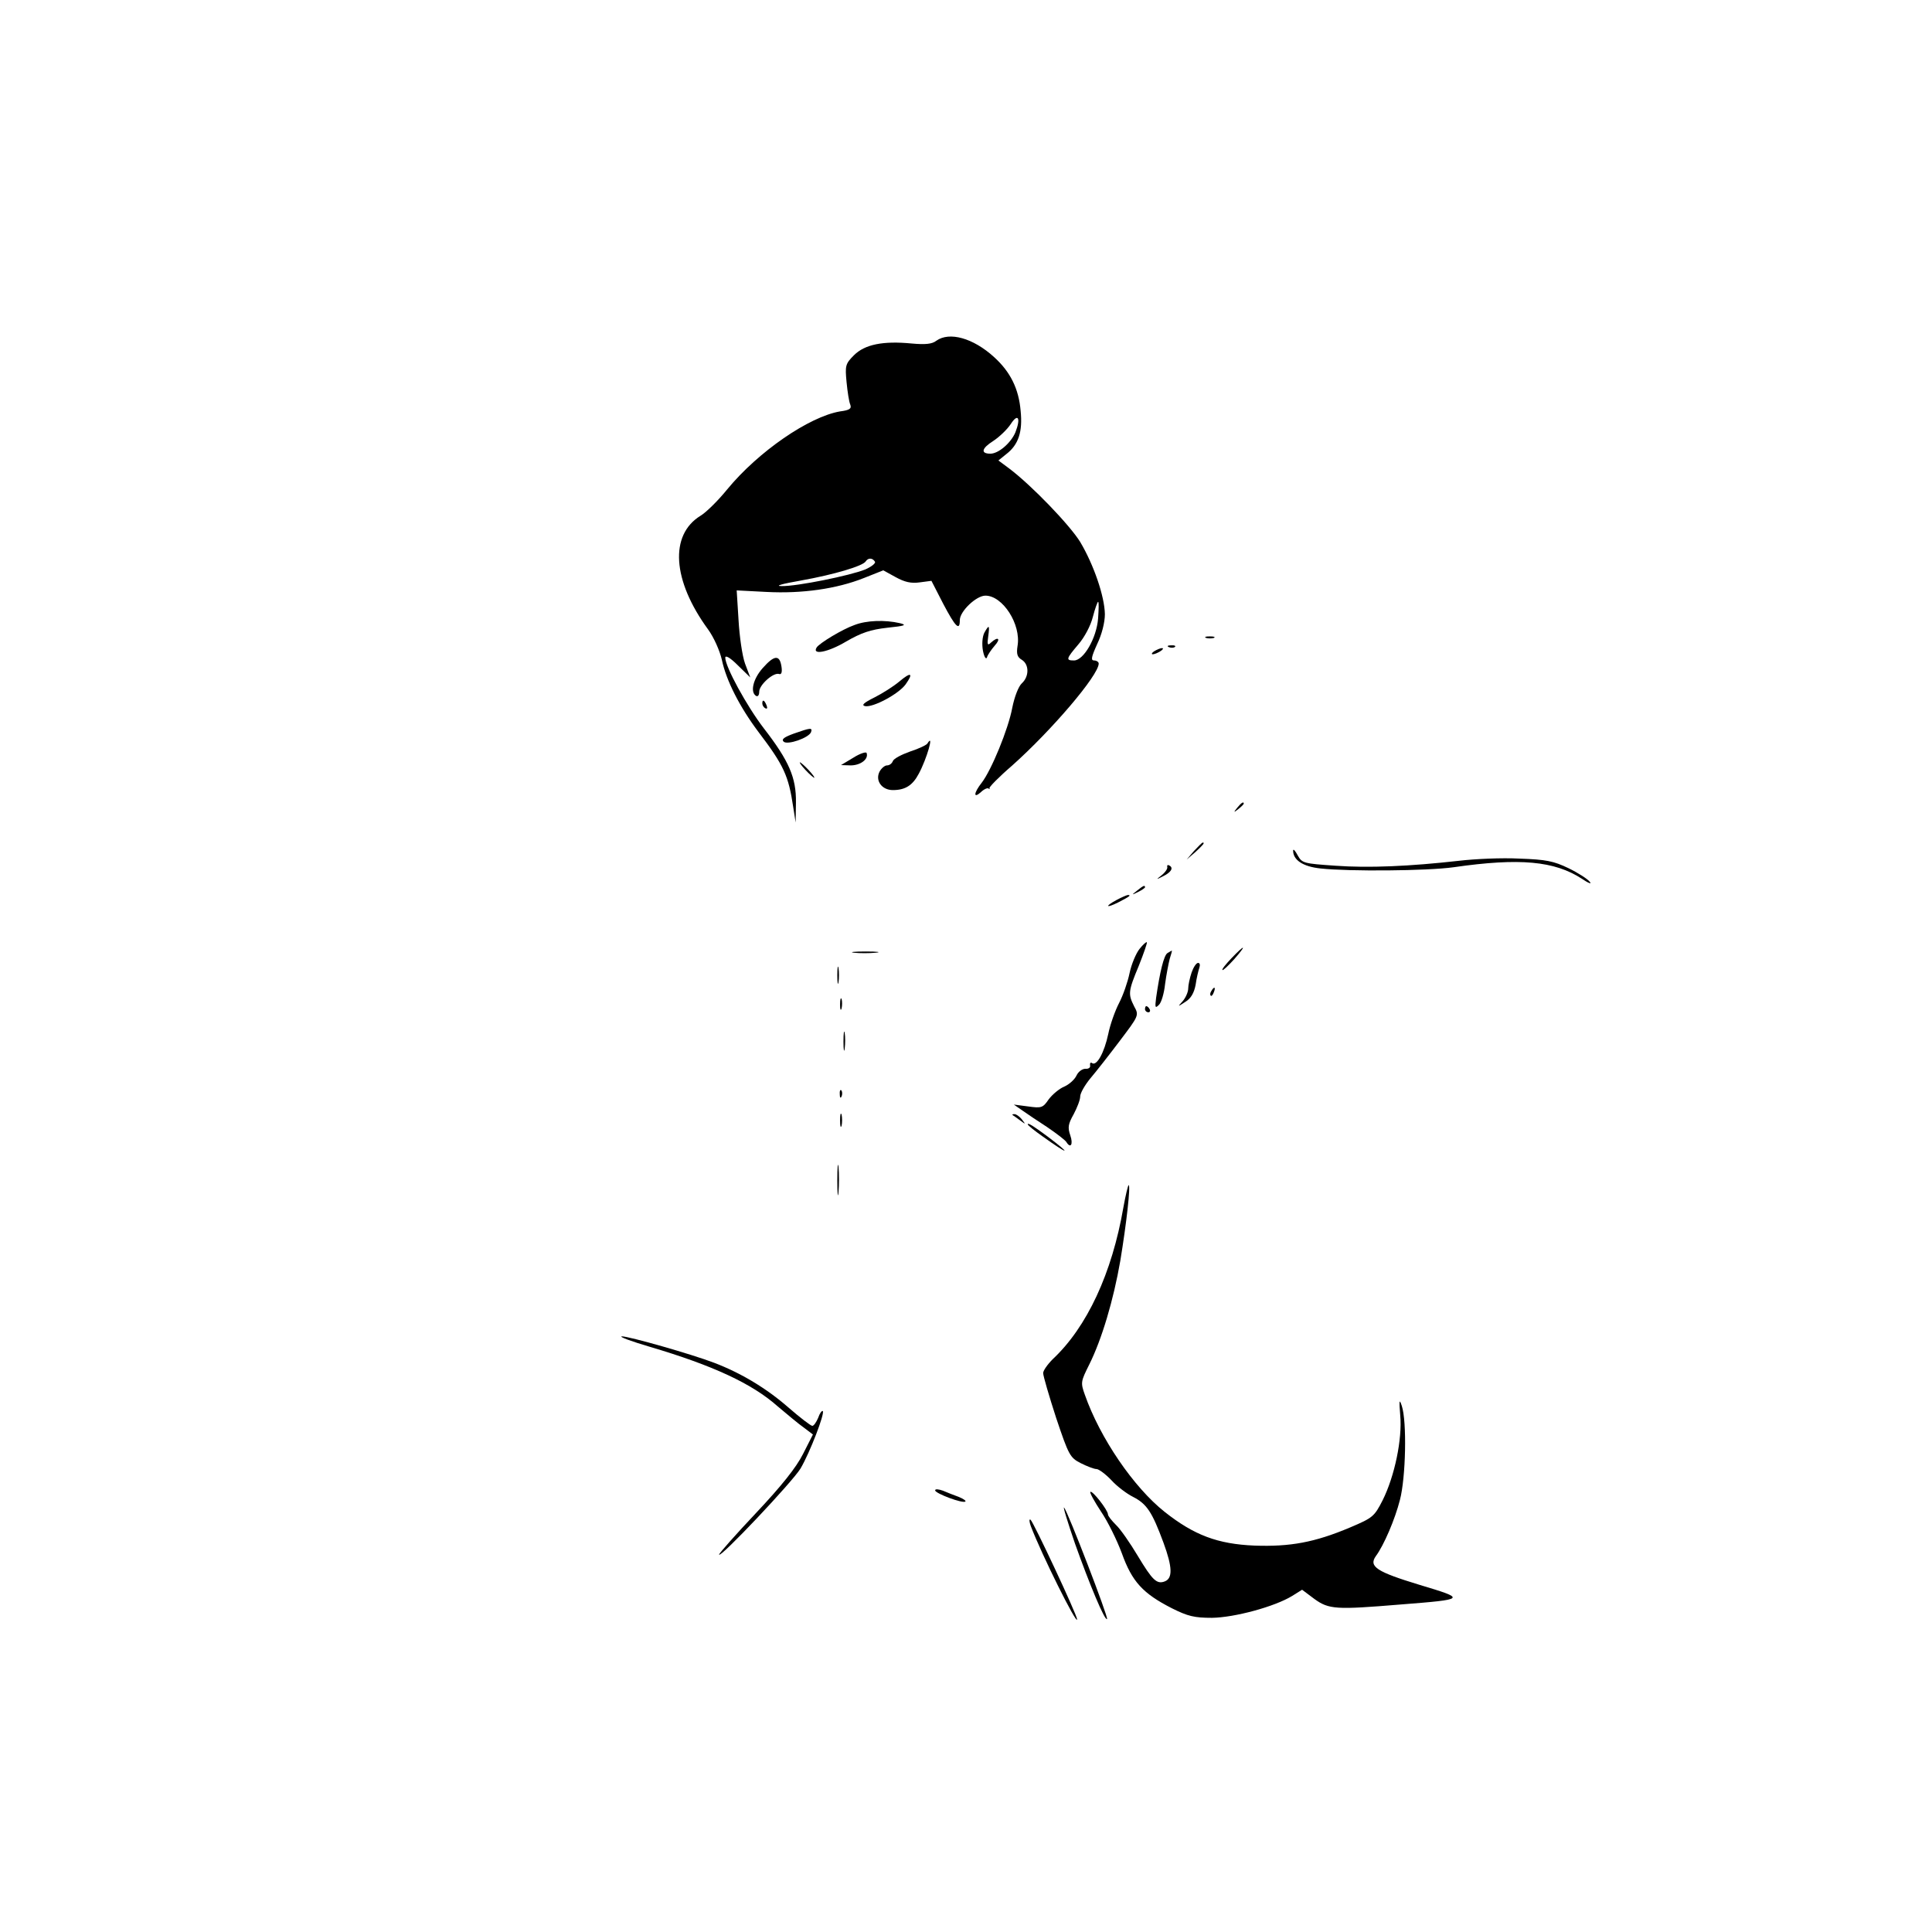 <?xml version="1.0" standalone="no"?>
<!DOCTYPE svg PUBLIC "-//W3C//DTD SVG 20010904//EN"
 "http://www.w3.org/TR/2001/REC-SVG-20010904/DTD/svg10.dtd">
<svg version="1.0" xmlns="http://www.w3.org/2000/svg"
 width="626pt" height="626pt" viewBox="0 0 626 626"
 preserveAspectRatio="xMidYMid meet">

<g transform="translate(0,626) scale(0.1,-0.1)"
fill="#000000" stroke="none">
<path d="M3034 5156 c-14 -11 -36 -13 -80 -9 -93 9 -152 -3 -187 -38 -28 -28
-29 -34 -24 -87 3 -31 8 -64 12 -73 5 -13 -2 -18 -33 -22 -100 -17 -265 -130
-366 -253 -30 -37 -69 -75 -86 -85 -101 -62 -92 -209 24 -368 19 -26 38 -69
45 -99 14 -67 58 -153 118 -233 83 -109 98 -143 113 -243 l8 -51 1 65 c1 80
-22 134 -104 240 -56 73 -125 200 -125 229 0 9 16 0 40 -24 l41 -40 -17 45
c-9 25 -18 88 -21 141 l-6 96 97 -5 c115 -6 227 10 315 45 l63 25 40 -22 c29
-16 50 -21 78 -17 l38 5 38 -74 c40 -76 54 -90 54 -53 0 28 53 79 83 79 56 0
116 -93 104 -163 -4 -26 -1 -36 14 -45 24 -15 24 -54 0 -76 -11 -10 -24 -44
-31 -79 -13 -70 -68 -203 -99 -243 -26 -33 -28 -53 -3 -31 10 10 22 15 25 12
4 -3 5 -2 3 1 -2 3 30 36 73 73 128 114 281 293 281 331 0 5 -7 10 -15 10 -11
0 -9 11 10 53 15 31 25 70 25 97 -1 58 -36 160 -80 234 -34 55 -157 183 -230
238 l-35 26 26 21 c39 30 53 72 46 140 -6 71 -33 126 -86 174 -68 62 -145 83
-187 53z m256 -297 c-15 -35 -55 -69 -81 -69 -32 0 -29 17 9 41 20 13 46 38
57 55 24 37 33 19 15 -27z m-455 -419 c3 -5 -11 -16 -31 -25 -49 -20 -222 -55
-271 -54 -24 0 -1 7 62 18 107 19 201 47 210 62 8 12 22 12 30 -1z m723 -184
c-5 -64 -47 -136 -78 -136 -27 0 -26 5 14 52 20 23 40 61 47 89 7 27 15 49 17
49 3 0 2 -24 0 -54z"/>
<path d="M2769 4235 c-40 -14 -114 -59 -123 -73 -16 -26 38 -15 95 19 50 29
80 39 134 45 58 6 65 9 40 15 -48 11 -107 9 -146 -6z"/>
<path d="M3189 4209 c-6 -13 -8 -36 -4 -58 4 -20 10 -29 13 -21 2 8 14 25 25
38 21 23 11 31 -12 10 -11 -11 -13 -7 -9 20 5 37 3 40 -13 11z"/>
<path d="M3908 4193 c6 -2 18 -2 25 0 6 3 1 5 -13 5 -14 0 -19 -2 -12 -5z"/>
<path d="M3788 4163 c7 -3 16 -2 19 1 4 3 -2 6 -13 5 -11 0 -14 -3 -6 -6z"/>
<path d="M3740 4150 c-8 -5 -10 -10 -5 -10 6 0 17 5 25 10 8 5 11 10 5 10 -5
0 -17 -5 -25 -10z"/>
<path d="M2471 4095 c-31 -35 -41 -78 -21 -90 6 -3 10 3 10 14 0 22 47 64 65
57 7 -2 10 6 7 25 -6 38 -23 37 -61 -6z"/>
<path d="M2913 4051 c-18 -15 -54 -38 -80 -51 -34 -17 -43 -25 -30 -28 26 -5
108 39 131 70 27 38 18 42 -21 9z"/>
<path d="M2470 3981 c0 -6 4 -13 10 -16 6 -3 7 1 4 9 -7 18 -14 21 -14 7z"/>
<path d="M2572 3883 c-30 -11 -41 -18 -33 -26 12 -12 82 12 89 31 5 15 -2 14
-56 -5z"/>
<path d="M3005 3851 c-3 -5 -28 -17 -56 -26 -28 -10 -53 -23 -56 -31 -3 -8
-11 -14 -19 -14 -7 0 -18 -9 -24 -20 -15 -29 7 -60 43 -60 40 0 64 15 84 53
26 48 51 135 28 98z"/>
<path d="M2765 3805 l-40 -24 31 -1 c32 0 59 20 52 40 -1 5 -21 -1 -43 -15z"/>
<path d="M2610 3765 c13 -14 26 -25 28 -25 3 0 -5 11 -18 25 -13 14 -26 25
-28 25 -3 0 5 -11 18 -25z"/>
<path d="M4009 3643 c-13 -16 -12 -17 4 -4 9 7 17 15 17 17 0 8 -8 3 -21 -13z"/>
<path d="M3869 3503 l-24 -28 28 24 c25 23 32 31 24 31 -2 0 -14 -12 -28 -27z"/>
<path d="M4190 3505 c-1 -31 31 -53 89 -59 91 -10 346 -8 431 4 215 31 327 20
415 -37 22 -15 34 -19 26 -10 -7 9 -38 29 -69 44 -48 23 -72 28 -159 31 -57 3
-144 -1 -195 -7 -160 -18 -293 -24 -402 -16 -101 7 -107 8 -121 33 -8 15 -14
22 -15 17z"/>
<path d="M3782 3451 c2 -5 -6 -17 -17 -26 -20 -16 -20 -16 2 -5 27 13 36 27
23 35 -6 4 -9 2 -8 -4z"/>
<path d="M3684 3374 c-18 -14 -18 -15 4 -4 12 6 22 13 22 15 0 8 -5 6 -26 -11z"/>
<path d="M3618 3344 c-39 -21 -35 -28 5 -8 37 19 44 24 31 24 -5 -1 -21 -8
-36 -16z"/>
<path d="M3692 3185 c-11 -14 -26 -49 -32 -78 -6 -29 -21 -72 -34 -97 -13 -25
-29 -70 -35 -100 -13 -61 -37 -104 -52 -95 -5 4 -8 1 -7 -7 2 -7 -5 -12 -15
-11 -10 0 -23 -9 -29 -22 -6 -13 -24 -29 -40 -36 -15 -6 -38 -25 -50 -41 -19
-28 -24 -29 -67 -23 l-46 6 26 -18 c14 -10 51 -35 82 -55 31 -21 58 -42 62
-48 14 -23 23 -8 13 21 -9 26 -7 37 11 69 11 21 21 46 21 57 0 11 15 37 33 59
18 21 61 76 95 121 62 82 63 83 47 112 -20 40 -20 48 15 132 16 40 28 75 26
76 -2 2 -13 -8 -24 -22z"/>
<path d="M3990 3155 c-18 -19 -32 -36 -29 -38 2 -2 19 14 38 35 42 48 36 50
-9 3z"/>
<path d="M2767 3173 c18 -2 50 -2 70 0 21 2 7 4 -32 4 -38 0 -55 -2 -38 -4z"/>
<path d="M3783 3172 c-12 -7 -25 -62 -37 -145 -4 -32 -3 -35 9 -23 8 7 17 38
20 67 4 30 11 66 15 82 5 15 8 27 7 27 -1 0 -7 -4 -14 -8z"/>
<path d="M2713 3100 c0 -25 2 -35 4 -22 2 12 2 32 0 45 -2 12 -4 2 -4 -23z"/>
<path d="M3861 3109 c-6 -18 -11 -41 -11 -52 0 -11 -8 -29 -17 -40 -18 -20
-18 -20 8 -3 18 11 28 29 33 55 3 22 9 46 12 55 3 9 2 16 -4 16 -6 0 -15 -14
-21 -31z"/>
<path d="M3925 3049 c-4 -6 -5 -12 -2 -15 2 -3 7 2 10 11 7 17 1 20 -8 4z"/>
<path d="M2722 3005 c0 -16 2 -22 5 -12 2 9 2 23 0 30 -3 6 -5 -1 -5 -18z"/>
<path d="M3710 2990 c0 -5 5 -10 11 -10 5 0 7 5 4 10 -3 6 -8 10 -11 10 -2 0
-4 -4 -4 -10z"/>
<path d="M2733 2885 c0 -27 2 -38 4 -22 2 15 2 37 0 50 -2 12 -4 0 -4 -28z"/>
<path d="M2721 2714 c0 -11 3 -14 6 -6 3 7 2 16 -1 19 -3 4 -6 -2 -5 -13z"/>
<path d="M2722 2630 c0 -19 2 -27 5 -17 2 9 2 25 0 35 -3 9 -5 1 -5 -18z"/>
<path d="M3281 2647 c2 -1 13 -9 24 -17 19 -14 19 -14 6 3 -7 9 -18 17 -24 17
-6 0 -8 -1 -6 -3z"/>
<path d="M3330 2617 c0 -3 21 -20 48 -39 85 -61 98 -62 17 -1 -47 35 -65 46
-65 40z"/>
<path d="M2713 2435 c0 -44 2 -61 4 -37 2 23 2 59 0 80 -2 20 -4 1 -4 -43z"/>
<path d="M3640 2348 c-37 -214 -118 -388 -229 -492 -17 -17 -31 -37 -31 -45 0
-9 19 -74 42 -145 41 -122 45 -129 80 -147 20 -10 43 -19 51 -19 7 0 29 -16
48 -36 18 -20 50 -44 70 -54 45 -23 62 -49 99 -149 29 -79 30 -115 4 -125 -26
-10 -40 4 -87 82 -25 42 -57 88 -71 101 -14 14 -26 29 -26 34 0 14 -51 79 -57
73 -3 -2 13 -31 34 -63 22 -32 52 -93 68 -136 33 -92 68 -130 162 -178 52 -26
73 -31 130 -31 73 1 203 36 260 71 l32 20 40 -30 c47 -34 71 -35 277 -18 216
17 216 18 63 64 -138 42 -165 59 -141 93 26 35 62 119 78 182 19 72 23 254 6
305 -8 24 -9 18 -5 -31 7 -76 -18 -197 -57 -275 -27 -53 -32 -57 -105 -88
-116 -49 -195 -63 -310 -59 -120 5 -196 34 -291 109 -101 80 -210 240 -259
380 -14 39 -13 43 14 97 41 82 79 210 101 337 20 121 34 245 27 245 -2 0 -10
-33 -17 -72z"/>
<path d="M2106 1896 c203 -60 331 -119 414 -193 31 -26 69 -58 85 -69 l29 -22
-32 -63 c-22 -44 -71 -105 -152 -191 -66 -70 -120 -131 -120 -135 1 -15 239
237 264 279 30 51 79 178 72 186 -3 2 -10 -7 -15 -22 -6 -14 -14 -26 -19 -26
-5 0 -40 27 -78 60 -71 62 -153 111 -239 144 -76 29 -277 86 -300 86 -11 -1
30 -16 91 -34z"/>
<path d="M3030 1431 c0 -10 91 -44 98 -36 3 2 -7 9 -22 15 -14 5 -37 14 -51
20 -14 5 -25 6 -25 1z"/>
<path d="M3483 1259 c47 -132 97 -252 104 -245 5 5 -127 348 -139 361 -5 6 11
-46 35 -116z"/>
<path d="M3340 1315 c35 -92 150 -323 150 -302 0 14 -142 317 -151 323 -5 3
-4 -7 1 -21z"/>
</g>
</svg>
